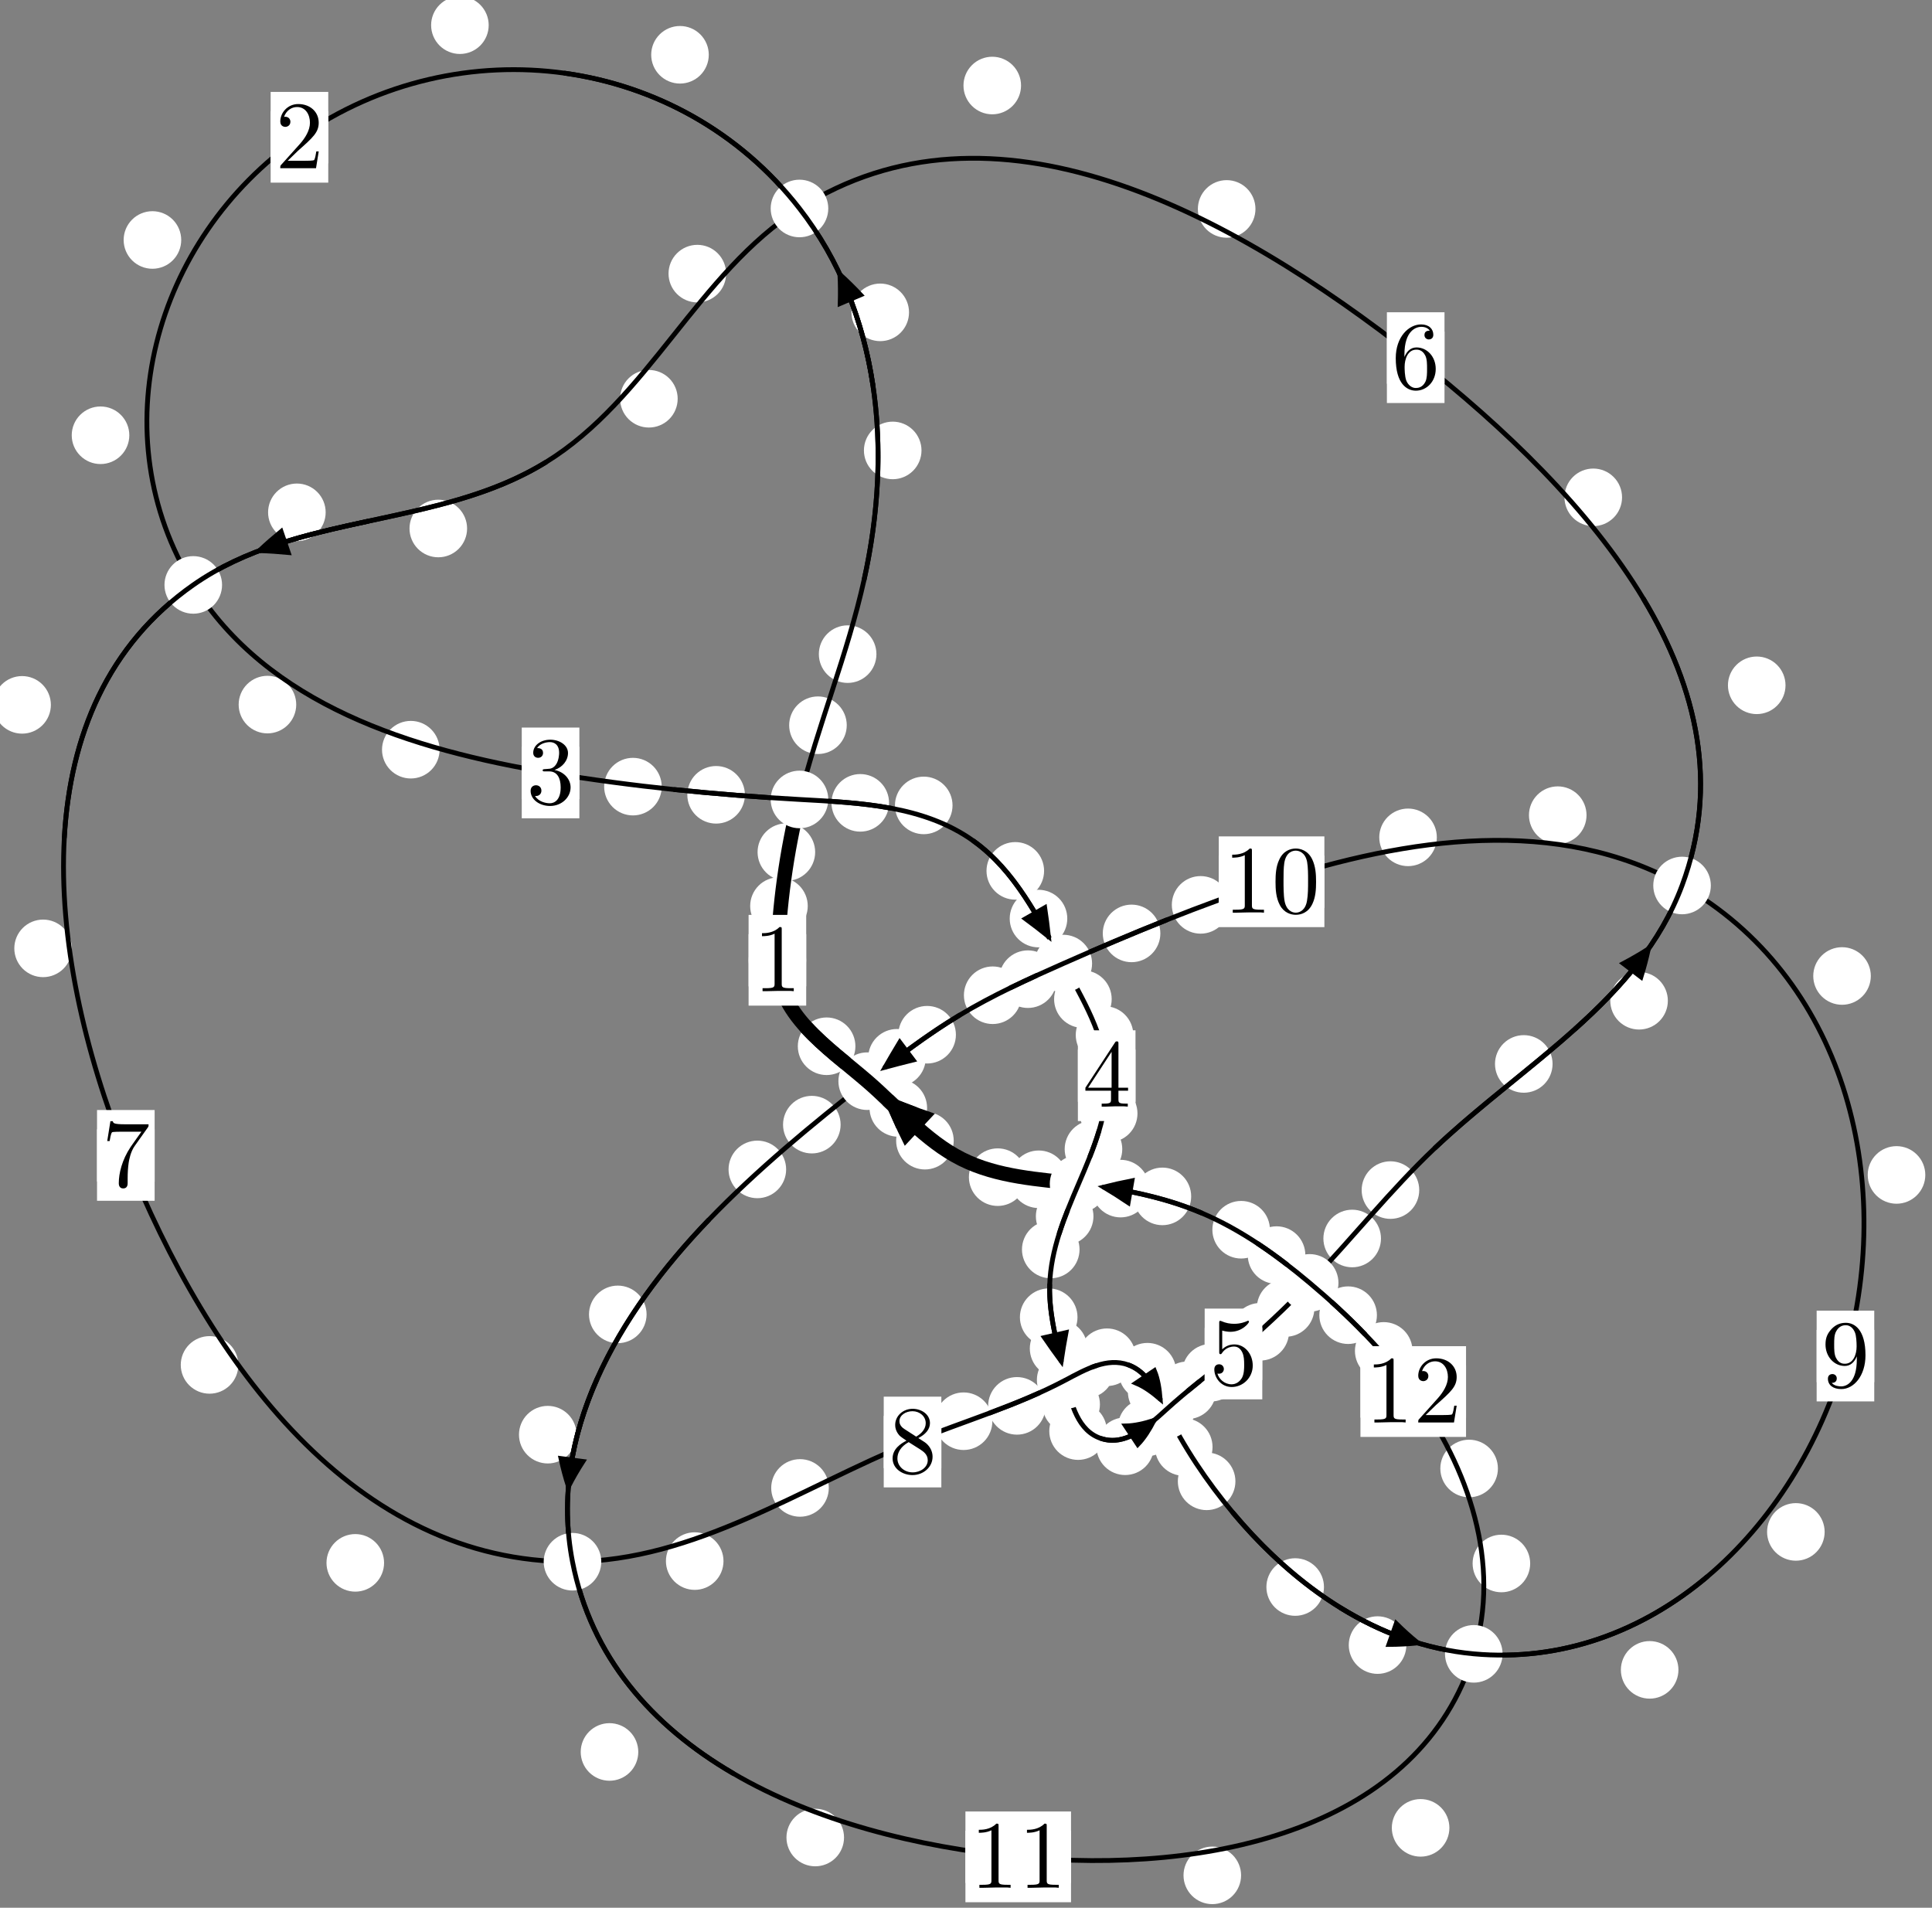 <?xml version="1.0"?>
<!-- Created by MetaPost 1.999 on 2021.07.06:0003 -->
<svg version="1.1" xmlns="http://www.w3.org/2000/svg" xmlns:xlink="http://www.w3.org/1999/xlink" width="200.576" height="198.063" viewBox="0 0 200.576 198.063">
<rect x="0" y="0" width="200.576" height="198.063" fill="#808080" stroke="none"/>
<!-- Original BoundingBox: -83.695862 -114.688217 116.880630 83.374359 -->
  <defs>
    <g transform="scale(0.01,0.01)" id="GLYPHcmr10_48">
      <path style="fill-rule: evenodd;" d="M460 -320C460 -400,455 -480,420 -554C374 -650,292 -666,250 -666C190 -666,117 -640,76 -547C44 -478,39 -400,39 -320C39 -245,43 -155,84 -79C127 2,200 22,249 22C303 22,379 1,423 -94C455 -163,460 -241,460 -320M249 -0C210 -0,151 -25,133 -121C122 -181,122 -273,122 -332C122 -396,122 -462,130 -516C149 -635,224 -644,249 -644C282 -644,348 -626,367 -527C377 -471,377 -395,377 -332C377 -257,377 -189,366 -125C351 -30,294 -0,249 -0"></path>
    </g>
    <g transform="scale(0.01,0.01)" id="GLYPHcmr10_49">
      <path style="fill-rule: evenodd;" d="M294 -640C294 -664,294 -666,271 -666C209 -602,121 -602,89 -602L89 -571C109 -571,168 -571,220 -597L220 -79C220 -43,217 -31,127 -31L95 -31L95 -0L257 -0L130 -3L217 -3L257 -3L297 -3L384 -3L419 -0L419 -31L387 -31C297 -31,294 -42,294 -79"></path>
    </g>
    <g transform="scale(0.01,0.01)" id="GLYPHcmr10_50">
      <path style="fill-rule: evenodd;" d="M127 -77L233 -180C389 -318,449 -372,449 -472C449 -586,359 -666,237 -666C124 -666,50 -574,50 -485C50 -429,100 -429,103 -429C120 -429,155 -441,155 -482C155 -508,137 -534,102 -534C94 -534,92 -534,89 -533C112 -598,166 -635,224 -635C315 -635,358 -554,358 -472C358 -392,308 -313,253 -251L61 -37C50 -26,50 -24,50 -0L421 -0L449 -174L424 -174C419 -144,412 -100,402 -85C395 -77,329 -77,307 -77"></path>
    </g>
    <g transform="scale(0.01,0.01)" id="GLYPHcmr10_51">
      <path style="fill-rule: evenodd;" d="M290 -352C372 -379,430 -449,430 -528C430 -610,342 -666,246 -666C145 -666,69 -606,69 -530C69 -497,91 -478,120 -478C151 -478,171 -500,171 -529C171 -579,124 -579,109 -579C140 -628,206 -641,242 -641C283 -641,338 -619,338 -529C338 -517,336 -459,310 -415C280 -367,246 -364,221 -363C213 -362,189 -360,182 -360C174 -359,167 -358,167 -348C167 -337,174 -337,191 -337L235 -337C317 -337,354 -269,354 -171C354 -35,285 -6,241 -6C198 -6,123 -23,88 -82C123 -77,154 -99,154 -137C154 -173,127 -193,98 -193C74 -193,42 -179,42 -135C42 -44,135 22,244 22C366 22,457 -69,457 -171C457 -253,394 -331,290 -352"></path>
    </g>
    <g transform="scale(0.01,0.01)" id="GLYPHcmr10_52">
      <path style="fill-rule: evenodd;" d="M294 -165L294 -78C294 -42,292 -31,218 -31L197 -31L197 -0L332 -0L238 -3L290 -3L332 -3L374 -3L427 -3L468 -0L468 -31L447 -31C373 -31,371 -42,371 -78L371 -165L471 -165L471 -196L371 -196L371 -651C371 -671,371 -677,355 -677C346 -677,343 -677,335 -665L28 -196L28 -165M300 -196L56 -196L300 -569"></path>
    </g>
    <g transform="scale(0.01,0.01)" id="GLYPHcmr10_53">
      <path style="fill-rule: evenodd;" d="M449 -201C449 -320,367 -420,259 -420C211 -420,168 -404,132 -369L132 -564C152 -558,185 -551,217 -551C340 -551,410 -642,410 -655C410 -661,407 -666,400 -666C399 -666,397 -666,392 -663C372 -654,323 -634,256 -634C216 -634,170 -641,123 -662C115 -665,113 -665,111 -665C101 -665,101 -657,101 -641L101 -345C101 -327,101 -319,115 -319C122 -319,124 -322,128 -328C139 -344,176 -398,257 -398C309 -398,334 -352,342 -334C358 -297,360 -258,360 -208C360 -173,360 -113,336 -71C312 -32,275 -6,229 -6C156 -6,99 -59,82 -118C85 -117,88 -116,99 -116C132 -116,149 -141,149 -165C149 -189,132 -214,99 -214C85 -214,50 -207,50 -161C50 -75,119 22,231 22C347 22,449 -74,449 -201"></path>
    </g>
    <g transform="scale(0.01,0.01)" id="GLYPHcmr10_54">
      <path style="fill-rule: evenodd;" d="M132 -328L132 -352C132 -605,256 -641,307 -641C331 -641,373 -635,395 -601C380 -601,340 -601,340 -556C340 -525,364 -510,386 -510C402 -510,432 -519,432 -558C432 -618,388 -666,305 -666C177 -666,42 -537,42 -316C42 -49,158 22,251 22C362 22,457 -72,457 -204C457 -331,368 -427,257 -427C189 -427,152 -376,132 -328M251 -6C188 -6,158 -66,152 -81C134 -128,134 -208,134 -226C134 -304,166 -404,256 -404C272 -404,318 -404,349 -342C367 -305,367 -254,367 -205C367 -157,367 -107,350 -71C320 -11,274 -6,251 -6"></path>
    </g>
    <g transform="scale(0.01,0.01)" id="GLYPHcmr10_55">
      <path style="fill-rule: evenodd;" d="M476 -609C485 -621,485 -623,485 -644L242 -644C120 -644,118 -657,114 -676L89 -676L56 -470L81 -470C84 -486,93 -549,106 -561C113 -567,191 -567,204 -567L411 -567C400 -551,321 -442,299 -409C209 -274,176 -135,176 -33C176 -23,176 22,222 22C268 22,268 -23,268 -33L268 -84C268 -139,271 -194,279 -248C283 -271,297 -357,341 -419"></path>
    </g>
    <g transform="scale(0.01,0.01)" id="GLYPHcmr10_56">
      <path style="fill-rule: evenodd;" d="M163 -457C117 -487,113 -521,113 -538C113 -599,178 -641,249 -641C322 -641,386 -589,386 -517C386 -460,347 -412,287 -377M309 -362C381 -399,430 -451,430 -517C430 -609,341 -666,250 -666C150 -666,69 -592,69 -499C69 -481,71 -436,113 -389C124 -377,161 -352,186 -335C128 -306,42 -250,42 -151C42 -45,144 22,249 22C362 22,457 -61,457 -168C457 -204,446 -249,408 -291C389 -312,373 -322,309 -362M209 -320L332 -242C360 -223,407 -193,407 -132C407 -58,332 -6,250 -6C164 -6,92 -68,92 -151C92 -209,124 -273,209 -320"></path>
    </g>
    <g transform="scale(0.01,0.01)" id="GLYPHcmr10_57">
      <path style="fill-rule: evenodd;" d="M367 -318L367 -286C367 -52,263 -6,205 -6C188 -6,134 -8,107 -42C151 -42,159 -71,159 -88C159 -119,135 -134,113 -134C97 -134,67 -125,67 -86C67 -19,121 22,206 22C335 22,457 -114,457 -329C457 -598,342 -666,253 -666C198 -666,149 -648,106 -603C65 -558,42 -516,42 -441C42 -316,130 -218,242 -218C303 -218,344 -260,367 -318M243 -241C227 -241,181 -241,150 -304C132 -341,132 -391,132 -440C132 -494,132 -541,153 -578C180 -628,218 -641,253 -641C299 -641,332 -607,349 -562C361 -530,365 -467,365 -421C365 -338,331 -241,243 -241"></path>
    </g>
  </defs>
  <path d="M83.859 94.064C83.859 93.271,83.544 92.511,82.984 91.95C82.423 91.39,81.663 91.075,80.87 91.075C80.078 91.075,79.317 91.39,78.757 91.95C78.197 92.511,77.882 93.271,77.882 94.064C77.882 94.856,78.197 95.616,78.757 96.177C79.317 96.737,80.078 97.052,80.87 97.052C81.663 97.052,82.423 96.737,82.984 96.177C83.544 95.616,83.859 94.856,83.859 94.064Z" style="fill: rgb(100%,100%,100%);stroke: none;"></path>
  <path d="M83.696 99.695C83.696 98.902,83.381 98.142,82.821 97.581C82.26 97.021,81.5 96.706,80.708 96.706C79.915 96.706,79.155 97.021,78.594 97.581C78.034 98.142,77.719 98.902,77.719 99.695C77.719 100.487,78.034 101.247,78.594 101.808C79.155 102.368,79.915 102.683,80.708 102.683C81.5 102.683,82.26 102.368,82.821 101.808C83.381 101.247,83.696 100.487,83.696 99.695Z" style="fill: rgb(100%,100%,100%);stroke: none;"></path>
  <path d="M87.908 75.293C87.908 74.5,87.593 73.74,87.032 73.179C86.472 72.619,85.712 72.304,84.919 72.304C84.126 72.304,83.366 72.619,82.806 73.179C82.245 73.74,81.93 74.5,81.93 75.293C81.93 76.085,82.245 76.846,82.806 77.406C83.366 77.967,84.126 78.281,84.919 78.281C85.712 78.281,86.472 77.967,87.032 77.406C87.593 76.846,87.908 76.085,87.908 75.293Z" style="fill: rgb(100%,100%,100%);stroke: none;"></path>
  <path d="M84.628 88.466C84.628 87.674,84.313 86.914,83.752 86.353C83.192 85.793,82.432 85.478,81.639 85.478C80.846 85.478,80.086 85.793,79.526 86.353C78.965 86.914,78.65 87.674,78.65 88.466C78.65 89.259,78.965 90.019,79.526 90.58C80.086 91.14,80.846 91.455,81.639 91.455C82.432 91.455,83.192 91.14,83.752 90.58C84.313 90.019,84.628 89.259,84.628 88.466Z" style="fill: rgb(100%,100%,100%);stroke: none;"></path>
  <path d="M95.668 46.764C95.668 45.971,95.353 45.211,94.793 44.651C94.232 44.09,93.472 43.775,92.68 43.775C91.887 43.775,91.127 44.09,90.566 44.651C90.006 45.211,89.691 45.971,89.691 46.764C89.691 47.557,90.006 48.317,90.566 48.877C91.127 49.438,91.887 49.753,92.68 49.753C93.472 49.753,94.232 49.438,94.793 48.877C95.353 48.317,95.668 47.557,95.668 46.764Z" style="fill: rgb(100%,100%,100%);stroke: none;"></path>
  <path d="M90.989 67.912C90.989 67.12,90.674 66.36,90.113 65.799C89.553 65.239,88.793 64.924,88 64.924C87.207 64.924,86.447 65.239,85.887 65.799C85.326 66.36,85.011 67.12,85.011 67.912C85.011 68.705,85.326 69.465,85.887 70.026C86.447 70.586,87.207 70.901,88 70.901C88.793 70.901,89.553 70.586,90.113 70.026C90.674 69.465,90.989 68.705,90.989 67.912Z" style="fill: rgb(100%,100%,100%);stroke: none;"></path>
  <path d="M73.584 5.687C73.584 4.895,73.269 4.134,72.708 3.574C72.148 3.014,71.388 2.699,70.595 2.699C69.802 2.699,69.042 3.014,68.482 3.574C67.921 4.134,67.606 4.895,67.606 5.687C67.606 6.48,67.921 7.24,68.482 7.801C69.042 8.361,69.802 8.676,70.595 8.676C71.388 8.676,72.148 8.361,72.708 7.801C73.269 7.24,73.584 6.48,73.584 5.687Z" style="fill: rgb(100%,100%,100%);stroke: none;"></path>
  <path d="M94.373 32.429C94.373 31.636,94.058 30.876,93.498 30.316C92.937 29.755,92.177 29.44,91.384 29.44C90.592 29.44,89.831 29.755,89.271 30.316C88.71 30.876,88.396 31.636,88.396 32.429C88.396 33.222,88.71 33.982,89.271 34.542C89.831 35.103,90.592 35.418,91.384 35.418C92.177 35.418,92.937 35.103,93.498 34.542C94.058 33.982,94.373 33.222,94.373 32.429Z" style="fill: rgb(100%,100%,100%);stroke: none;"></path>
  <path d="M18.814 24.915C18.814 24.122,18.499 23.362,17.939 22.801C17.378 22.241,16.618 21.926,15.825 21.926C15.033 21.926,14.273 22.241,13.712 22.801C13.152 23.362,12.837 24.122,12.837 24.915C12.837 25.707,13.152 26.468,13.712 27.028C14.273 27.589,15.033 27.903,15.825 27.903C16.618 27.903,17.378 27.589,17.939 27.028C18.499 26.468,18.814 25.707,18.814 24.915Z" style="fill: rgb(100%,100%,100%);stroke: none;"></path>
  <path d="M50.735 2.614C50.735 1.822,50.42 1.062,49.86 0.501C49.299 -0.059,48.539 -0.374,47.747 -0.374C46.954 -0.374,46.194 -0.059,45.633 0.501C45.073 1.062,44.758 1.822,44.758 2.614C44.758 3.407,45.073 4.167,45.633 4.728C46.194 5.288,46.954 5.603,47.747 5.603C48.539 5.603,49.299 5.288,49.86 4.728C50.42 4.167,50.735 3.407,50.735 2.614Z" style="fill: rgb(100%,100%,100%);stroke: none;"></path>
  <path d="M30.754 73.152C30.754 72.359,30.439 71.599,29.879 71.038C29.318 70.478,28.558 70.163,27.765 70.163C26.973 70.163,26.213 70.478,25.652 71.038C25.092 71.599,24.777 72.359,24.777 73.152C24.777 73.944,25.092 74.704,25.652 75.265C26.213 75.825,26.973 76.14,27.765 76.14C28.558 76.14,29.318 75.825,29.879 75.265C30.439 74.704,30.754 73.944,30.754 73.152Z" style="fill: rgb(100%,100%,100%);stroke: none;"></path>
  <path d="M13.425 45.189C13.425 44.396,13.11 43.636,12.549 43.076C11.989 42.515,11.229 42.2,10.436 42.2C9.643 42.2,8.883 42.515,8.323 43.076C7.762 43.636,7.447 44.396,7.447 45.189C7.447 45.982,7.762 46.742,8.323 47.302C8.883 47.863,9.643 48.178,10.436 48.178C11.229 48.178,11.989 47.863,12.549 47.302C13.11 46.742,13.425 45.982,13.425 45.189Z" style="fill: rgb(100%,100%,100%);stroke: none;"></path>
  <path d="M68.699 81.668C68.699 80.875,68.384 80.115,67.824 79.555C67.263 78.994,66.503 78.679,65.71 78.679C64.918 78.679,64.158 78.994,63.597 79.555C63.037 80.115,62.722 80.875,62.722 81.668C62.722 82.461,63.037 83.221,63.597 83.781C64.158 84.342,64.918 84.657,65.71 84.657C66.503 84.657,67.263 84.342,67.824 83.781C68.384 83.221,68.699 82.461,68.699 81.668Z" style="fill: rgb(100%,100%,100%);stroke: none;"></path>
  <path d="M45.638 77.833C45.638 77.04,45.323 76.28,44.763 75.72C44.202 75.159,43.442 74.844,42.649 74.844C41.857 74.844,41.096 75.159,40.536 75.72C39.975 76.28,39.66 77.04,39.66 77.833C39.66 78.626,39.975 79.386,40.536 79.946C41.096 80.507,41.857 80.822,42.649 80.822C43.442 80.822,44.202 80.507,44.763 79.946C45.323 79.386,45.638 78.626,45.638 77.833Z" style="fill: rgb(100%,100%,100%);stroke: none;"></path>
  <path d="M92.3 83.352C92.3 82.559,91.986 81.799,91.425 81.239C90.865 80.678,90.104 80.363,89.312 80.363C88.519 80.363,87.759 80.678,87.198 81.239C86.638 81.799,86.323 82.559,86.323 83.352C86.323 84.145,86.638 84.905,87.198 85.465C87.759 86.026,88.519 86.341,89.312 86.341C90.104 86.341,90.865 86.026,91.425 85.465C91.986 84.905,92.3 84.145,92.3 83.352Z" style="fill: rgb(100%,100%,100%);stroke: none;"></path>
  <path d="M77.333 82.518C77.333 81.725,77.018 80.965,76.458 80.404C75.897 79.844,75.137 79.529,74.345 79.529C73.552 79.529,72.792 79.844,72.231 80.404C71.671 80.965,71.356 81.725,71.356 82.518C71.356 83.31,71.671 84.07,72.231 84.631C72.792 85.191,73.552 85.506,74.345 85.506C75.137 85.506,75.897 85.191,76.458 84.631C77.018 84.07,77.333 83.31,77.333 82.518Z" style="fill: rgb(100%,100%,100%);stroke: none;"></path>
  <path d="M108.395 90.414C108.395 89.621,108.08 88.861,107.519 88.3C106.959 87.74,106.199 87.425,105.406 87.425C104.613 87.425,103.853 87.74,103.293 88.3C102.732 88.861,102.417 89.621,102.417 90.414C102.417 91.206,102.732 91.967,103.293 92.527C103.853 93.088,104.613 93.403,105.406 93.403C106.199 93.403,106.959 93.088,107.519 92.527C108.08 91.967,108.395 91.206,108.395 90.414Z" style="fill: rgb(100%,100%,100%);stroke: none;"></path>
  <path d="M98.89 83.617C98.89 82.825,98.575 82.064,98.014 81.504C97.454 80.944,96.694 80.629,95.901 80.629C95.108 80.629,94.348 80.944,93.788 81.504C93.227 82.064,92.912 82.825,92.912 83.617C92.912 84.41,93.227 85.17,93.788 85.731C94.348 86.291,95.108 86.606,95.901 86.606C96.694 86.606,97.454 86.291,98.014 85.731C98.575 85.17,98.89 84.41,98.89 83.617Z" style="fill: rgb(100%,100%,100%);stroke: none;"></path>
  <path d="M115.413 103.729C115.413 102.936,115.098 102.176,114.537 101.616C113.977 101.055,113.217 100.74,112.424 100.74C111.631 100.74,110.871 101.055,110.311 101.616C109.75 102.176,109.435 102.936,109.435 103.729C109.435 104.522,109.75 105.282,110.311 105.842C110.871 106.403,111.631 106.718,112.424 106.718C113.217 106.718,113.977 106.403,114.537 105.842C115.098 105.282,115.413 104.522,115.413 103.729Z" style="fill: rgb(100%,100%,100%);stroke: none;"></path>
  <path d="M110.803 95.366C110.803 94.574,110.488 93.814,109.928 93.253C109.367 92.693,108.607 92.378,107.814 92.378C107.022 92.378,106.262 92.693,105.701 93.253C105.141 93.814,104.826 94.574,104.826 95.366C104.826 96.159,105.141 96.919,105.701 97.48C106.262 98.04,107.022 98.355,107.814 98.355C108.607 98.355,109.367 98.04,109.928 97.48C110.488 96.919,110.803 96.159,110.803 95.366Z" style="fill: rgb(100%,100%,100%);stroke: none;"></path>
  <path d="M118.09 115.6C118.09 114.807,117.775 114.047,117.215 113.487C116.655 112.926,115.894 112.611,115.102 112.611C114.309 112.611,113.549 112.926,112.988 113.487C112.428 114.047,112.113 114.807,112.113 115.6C112.113 116.393,112.428 117.153,112.988 117.713C113.549 118.274,114.309 118.589,115.102 118.589C115.894 118.589,116.655 118.274,117.215 117.713C117.775 117.153,118.09 116.393,118.09 115.6Z" style="fill: rgb(100%,100%,100%);stroke: none;"></path>
  <path d="M117.66 107.454C117.66 106.662,117.345 105.901,116.784 105.341C116.224 104.78,115.464 104.466,114.671 104.466C113.878 104.466,113.118 104.78,112.558 105.341C111.997 105.901,111.682 106.662,111.682 107.454C111.682 108.247,111.997 109.007,112.558 109.568C113.118 110.128,113.878 110.443,114.671 110.443C115.464 110.443,116.224 110.128,116.784 109.568C117.345 109.007,117.66 108.247,117.66 107.454Z" style="fill: rgb(100%,100%,100%);stroke: none;"></path>
  <path d="M113.52 126.277C113.52 125.484,113.205 124.724,112.644 124.163C112.084 123.603,111.323 123.288,110.531 123.288C109.738 123.288,108.978 123.603,108.417 124.163C107.857 124.724,107.542 125.484,107.542 126.277C107.542 127.069,107.857 127.83,108.417 128.39C108.978 128.951,109.738 129.265,110.531 129.265C111.323 129.265,112.084 128.951,112.644 128.39C113.205 127.83,113.52 127.069,113.52 126.277Z" style="fill: rgb(100%,100%,100%);stroke: none;"></path>
  <path d="M116.511 119.302C116.511 118.51,116.196 117.749,115.635 117.189C115.075 116.629,114.315 116.314,113.522 116.314C112.729 116.314,111.969 116.629,111.409 117.189C110.848 117.749,110.533 118.51,110.533 119.302C110.533 120.095,110.848 120.855,111.409 121.416C111.969 121.976,112.729 122.291,113.522 122.291C114.315 122.291,115.075 121.976,115.635 121.416C116.196 120.855,116.511 120.095,116.511 119.302Z" style="fill: rgb(100%,100%,100%);stroke: none;"></path>
  <path d="M111.863 136.753C111.863 135.96,111.548 135.2,110.988 134.64C110.427 134.079,109.667 133.764,108.874 133.764C108.082 133.764,107.321 134.079,106.761 134.64C106.2 135.2,105.885 135.96,105.885 136.753C105.885 137.546,106.2 138.306,106.761 138.866C107.321 139.427,108.082 139.742,108.874 139.742C109.667 139.742,110.427 139.427,110.988 138.866C111.548 138.306,111.863 137.546,111.863 136.753Z" style="fill: rgb(100%,100%,100%);stroke: none;"></path>
  <path d="M112.076 129.721C112.076 128.929,111.761 128.169,111.201 127.608C110.641 127.048,109.88 126.733,109.088 126.733C108.295 126.733,107.535 127.048,106.974 127.608C106.414 128.169,106.099 128.929,106.099 129.721C106.099 130.514,106.414 131.274,106.974 131.835C107.535 132.395,108.295 132.71,109.088 132.71C109.88 132.71,110.641 132.395,111.201 131.835C111.761 131.274,112.076 130.514,112.076 129.721Z" style="fill: rgb(100%,100%,100%);stroke: none;"></path>
  <path d="M114.193 145.8C114.193 145.007,113.878 144.247,113.318 143.686C112.757 143.126,111.997 142.811,111.204 142.811C110.412 142.811,109.651 143.126,109.091 143.686C108.53 144.247,108.215 145.007,108.215 145.8C108.215 146.592,108.53 147.352,109.091 147.913C109.651 148.473,110.412 148.788,111.204 148.788C111.997 148.788,112.757 148.473,113.318 147.913C113.878 147.352,114.193 146.592,114.193 145.8Z" style="fill: rgb(100%,100%,100%);stroke: none;"></path>
  <path d="M112.89 140C112.89 139.207,112.575 138.447,112.015 137.887C111.454 137.326,110.694 137.011,109.902 137.011C109.109 137.011,108.349 137.326,107.788 137.887C107.228 138.447,106.913 139.207,106.913 140C106.913 140.793,107.228 141.553,107.788 142.113C108.349 142.674,109.109 142.989,109.902 142.989C110.694 142.989,111.454 142.674,112.015 142.113C112.575 141.553,112.89 140.793,112.89 140Z" style="fill: rgb(100%,100%,100%);stroke: none;"></path>
  <path d="M119.801 150.149C119.801 149.357,119.486 148.596,118.926 148.036C118.366 147.475,117.605 147.161,116.813 147.161C116.02 147.161,115.26 147.475,114.699 148.036C114.139 148.596,113.824 149.357,113.824 150.149C113.824 150.942,114.139 151.702,114.699 152.263C115.26 152.823,116.02 153.138,116.813 153.138C117.605 153.138,118.366 152.823,118.926 152.263C119.486 151.702,119.801 150.942,119.801 150.149Z" style="fill: rgb(100%,100%,100%);stroke: none;"></path>
  <path d="M114.912 148.577C114.912 147.785,114.598 147.024,114.037 146.464C113.477 145.904,112.716 145.589,111.924 145.589C111.131 145.589,110.371 145.904,109.81 146.464C109.25 147.024,108.935 147.785,108.935 148.577C108.935 149.37,109.25 150.13,109.81 150.691C110.371 151.251,111.131 151.566,111.924 151.566C112.716 151.566,113.477 151.251,114.037 150.691C114.598 150.13,114.912 149.37,114.912 148.577Z" style="fill: rgb(100%,100%,100%);stroke: none;"></path>
  <path d="M126.256 144.342C126.256 143.549,125.941 142.789,125.381 142.228C124.82 141.668,124.06 141.353,123.267 141.353C122.475 141.353,121.714 141.668,121.154 142.228C120.593 142.789,120.278 143.549,120.278 144.342C120.278 145.134,120.593 145.895,121.154 146.455C121.714 147.015,122.475 147.33,123.267 147.33C124.06 147.33,124.82 147.015,125.381 146.455C125.941 145.895,126.256 145.134,126.256 144.342Z" style="fill: rgb(100%,100%,100%);stroke: none;"></path>
  <path d="M122.036 148.199C122.036 147.406,121.721 146.646,121.16 146.085C120.6 145.525,119.839 145.21,119.047 145.21C118.254 145.21,117.494 145.525,116.933 146.085C116.373 146.646,116.058 147.406,116.058 148.199C116.058 148.991,116.373 149.751,116.933 150.312C117.494 150.872,118.254 151.187,119.047 151.187C119.839 151.187,120.6 150.872,121.16 150.312C121.721 149.751,122.036 148.991,122.036 148.199Z" style="fill: rgb(100%,100%,100%);stroke: none;"></path>
  <path d="M133.824 138.265C133.824 137.472,133.509 136.712,132.948 136.152C132.388 135.591,131.628 135.276,130.835 135.276C130.042 135.276,129.282 135.591,128.722 136.152C128.161 136.712,127.846 137.472,127.846 138.265C127.846 139.058,128.161 139.818,128.722 140.378C129.282 140.939,130.042 141.254,130.835 141.254C131.628 141.254,132.388 140.939,132.948 140.378C133.509 139.818,133.824 139.058,133.824 138.265Z" style="fill: rgb(100%,100%,100%);stroke: none;"></path>
  <path d="M128.701 142.515C128.701 141.722,128.386 140.962,127.826 140.402C127.265 139.841,126.505 139.526,125.713 139.526C124.92 139.526,124.16 139.841,123.599 140.402C123.039 140.962,122.724 141.722,122.724 142.515C122.724 143.308,123.039 144.068,123.599 144.628C124.16 145.189,124.92 145.504,125.713 145.504C126.505 145.504,127.265 145.189,127.826 144.628C128.386 144.068,128.701 143.308,128.701 142.515Z" style="fill: rgb(100%,100%,100%);stroke: none;"></path>
  <path d="M143.37 128.581C143.37 127.788,143.055 127.028,142.494 126.467C141.934 125.907,141.174 125.592,140.381 125.592C139.588 125.592,138.828 125.907,138.268 126.467C137.707 127.028,137.392 127.788,137.392 128.581C137.392 129.373,137.707 130.134,138.268 130.694C138.828 131.255,139.588 131.57,140.381 131.57C141.174 131.57,141.934 131.255,142.494 130.694C143.055 130.134,143.37 129.373,143.37 128.581Z" style="fill: rgb(100%,100%,100%);stroke: none;"></path>
  <path d="M136.459 135.795C136.459 135.003,136.144 134.242,135.584 133.682C135.023 133.121,134.263 132.806,133.47 132.806C132.678 132.806,131.917 133.121,131.357 133.682C130.796 134.242,130.481 135.003,130.481 135.795C130.481 136.588,130.796 137.348,131.357 137.909C131.917 138.469,132.678 138.784,133.47 138.784C134.263 138.784,135.023 138.469,135.584 137.909C136.144 137.348,136.459 136.588,136.459 135.795Z" style="fill: rgb(100%,100%,100%);stroke: none;"></path>
  <path d="M161.184 110.458C161.184 109.665,160.869 108.905,160.309 108.345C159.748 107.784,158.988 107.469,158.195 107.469C157.403 107.469,156.643 107.784,156.082 108.345C155.522 108.905,155.207 109.665,155.207 110.458C155.207 111.251,155.522 112.011,156.082 112.571C156.643 113.132,157.403 113.447,158.195 113.447C158.988 113.447,159.748 113.132,160.309 112.571C160.869 112.011,161.184 111.251,161.184 110.458Z" style="fill: rgb(100%,100%,100%);stroke: none;"></path>
  <path d="M147.342 123.555C147.342 122.762,147.027 122.002,146.467 121.441C145.906 120.881,145.146 120.566,144.353 120.566C143.561 120.566,142.801 120.881,142.24 121.441C141.68 122.002,141.365 122.762,141.365 123.555C141.365 124.347,141.68 125.107,142.24 125.668C142.801 126.228,143.561 126.543,144.353 126.543C145.146 126.543,145.906 126.228,146.467 125.668C147.027 125.107,147.342 124.347,147.342 123.555Z" style="fill: rgb(100%,100%,100%);stroke: none;"></path>
  <path d="M185.368 71.148C185.368 70.356,185.053 69.596,184.493 69.035C183.932 68.475,183.172 68.16,182.379 68.16C181.587 68.16,180.827 68.475,180.266 69.035C179.706 69.596,179.391 70.356,179.391 71.148C179.391 71.941,179.706 72.701,180.266 73.262C180.827 73.822,181.587 74.137,182.379 74.137C183.172 74.137,183.932 73.822,184.493 73.262C185.053 72.701,185.368 71.941,185.368 71.148Z" style="fill: rgb(100%,100%,100%);stroke: none;"></path>
  <path d="M173.153 103.898C173.153 103.106,172.838 102.345,172.277 101.785C171.717 101.225,170.956 100.91,170.164 100.91C169.371 100.91,168.611 101.225,168.05 101.785C167.49 102.345,167.175 103.106,167.175 103.898C167.175 104.691,167.49 105.451,168.05 106.012C168.611 106.572,169.371 106.887,170.164 106.887C170.956 106.887,171.717 106.572,172.277 106.012C172.838 105.451,173.153 104.691,173.153 103.898Z" style="fill: rgb(100%,100%,100%);stroke: none;"></path>
  <path d="M130.339 21.691C130.339 20.898,130.024 20.138,129.463 19.577C128.903 19.017,128.143 18.702,127.35 18.702C126.557 18.702,125.797 19.017,125.237 19.577C124.676 20.138,124.361 20.898,124.361 21.691C124.361 22.483,124.676 23.244,125.237 23.804C125.797 24.365,126.557 24.68,127.35 24.68C128.143 24.68,128.903 24.365,129.463 23.804C130.024 23.244,130.339 22.483,130.339 21.691Z" style="fill: rgb(100%,100%,100%);stroke: none;"></path>
  <path d="M168.398 51.634C168.398 50.841,168.083 50.081,167.523 49.521C166.962 48.96,166.202 48.645,165.41 48.645C164.617 48.645,163.857 48.96,163.296 49.521C162.736 50.081,162.421 50.841,162.421 51.634C162.421 52.427,162.736 53.187,163.296 53.747C163.857 54.308,164.617 54.623,165.41 54.623C166.202 54.623,166.962 54.308,167.523 53.747C168.083 53.187,168.398 52.427,168.398 51.634Z" style="fill: rgb(100%,100%,100%);stroke: none;"></path>
  <path d="M75.384 28.408C75.384 27.615,75.069 26.855,74.508 26.295C73.948 25.734,73.188 25.419,72.395 25.419C71.602 25.419,70.842 25.734,70.282 26.295C69.721 26.855,69.406 27.615,69.406 28.408C69.406 29.201,69.721 29.961,70.282 30.521C70.842 31.082,71.602 31.397,72.395 31.397C73.188 31.397,73.948 31.082,74.508 30.521C75.069 29.961,75.384 29.201,75.384 28.408Z" style="fill: rgb(100%,100%,100%);stroke: none;"></path>
  <path d="M106.003 8.879C106.003 8.086,105.688 7.326,105.128 6.766C104.567 6.205,103.807 5.89,103.015 5.89C102.222 5.89,101.462 6.205,100.901 6.766C100.341 7.326,100.026 8.086,100.026 8.879C100.026 9.672,100.341 10.432,100.901 10.992C101.462 11.553,102.222 11.868,103.015 11.868C103.807 11.868,104.567 11.553,105.128 10.992C105.688 10.432,106.003 9.672,106.003 8.879Z" style="fill: rgb(100%,100%,100%);stroke: none;"></path>
  <path d="M48.492 54.869C48.492 54.077,48.177 53.316,47.616 52.756C47.056 52.195,46.296 51.88,45.503 51.88C44.71 51.88,43.95 52.195,43.39 52.756C42.829 53.316,42.514 54.077,42.514 54.869C42.514 55.662,42.829 56.422,43.39 56.983C43.95 57.543,44.71 57.858,45.503 57.858C46.296 57.858,47.056 57.543,47.616 56.983C48.177 56.422,48.492 55.662,48.492 54.869Z" style="fill: rgb(100%,100%,100%);stroke: none;"></path>
  <path d="M70.355 41.398C70.355 40.606,70.04 39.846,69.48 39.285C68.919 38.725,68.159 38.41,67.366 38.41C66.574 38.41,65.813 38.725,65.253 39.285C64.693 39.846,64.378 40.606,64.378 41.398C64.378 42.191,64.693 42.951,65.253 43.512C65.813 44.072,66.574 44.387,67.366 44.387C68.159 44.387,68.919 44.072,69.48 43.512C70.04 42.951,70.355 42.191,70.355 41.398Z" style="fill: rgb(100%,100%,100%);stroke: none;"></path>
  <path d="M5.282 73.179C5.282 72.386,4.967 71.626,4.406 71.065C3.846 70.505,3.086 70.19,2.293 70.19C1.5 70.19,0.74 70.505,0.18 71.065C-0.381 71.626,-0.696 72.386,-0.696 73.179C-0.696 73.971,-0.381 74.731,0.18 75.292C0.74 75.852,1.5 76.167,2.293 76.167C3.086 76.167,3.846 75.852,4.406 75.292C4.967 74.731,5.282 73.971,5.282 73.179Z" style="fill: rgb(100%,100%,100%);stroke: none;"></path>
  <path d="M33.81 53.19C33.81 52.397,33.495 51.637,32.934 51.077C32.374 50.516,31.614 50.201,30.821 50.201C30.028 50.201,29.268 50.516,28.708 51.077C28.147 51.637,27.832 52.397,27.832 53.19C27.832 53.983,28.147 54.743,28.708 55.303C29.268 55.864,30.028 56.179,30.821 56.179C31.614 56.179,32.374 55.864,32.934 55.303C33.495 54.743,33.81 53.983,33.81 53.19Z" style="fill: rgb(100%,100%,100%);stroke: none;"></path>
  <path d="M24.743 141.704C24.743 140.912,24.429 140.152,23.868 139.591C23.308 139.031,22.547 138.716,21.755 138.716C20.962 138.716,20.202 139.031,19.641 139.591C19.081 140.152,18.766 140.912,18.766 141.704C18.766 142.497,19.081 143.257,19.641 143.818C20.202 144.378,20.962 144.693,21.755 144.693C22.547 144.693,23.308 144.378,23.868 143.818C24.429 143.257,24.743 142.497,24.743 141.704Z" style="fill: rgb(100%,100%,100%);stroke: none;"></path>
  <path d="M7.463 98.459C7.463 97.667,7.148 96.906,6.588 96.346C6.027 95.786,5.267 95.471,4.474 95.471C3.682 95.471,2.922 95.786,2.361 96.346C1.801 96.906,1.486 97.667,1.486 98.459C1.486 99.252,1.801 100.012,2.361 100.573C2.922 101.133,3.682 101.448,4.474 101.448C5.267 101.448,6.027 101.133,6.588 100.573C7.148 100.012,7.463 99.252,7.463 98.459Z" style="fill: rgb(100%,100%,100%);stroke: none;"></path>
  <path d="M75.112 162.072C75.112 161.279,74.797 160.519,74.237 159.959C73.676 159.398,72.916 159.083,72.124 159.083C71.331 159.083,70.571 159.398,70.01 159.959C69.45 160.519,69.135 161.279,69.135 162.072C69.135 162.865,69.45 163.625,70.01 164.185C70.571 164.746,71.331 165.061,72.124 165.061C72.916 165.061,73.676 164.746,74.237 164.185C74.797 163.625,75.112 162.865,75.112 162.072Z" style="fill: rgb(100%,100%,100%);stroke: none;"></path>
  <path d="M39.874 162.257C39.874 161.464,39.559 160.704,38.998 160.143C38.438 159.583,37.678 159.268,36.885 159.268C36.092 159.268,35.332 159.583,34.772 160.143C34.211 160.704,33.896 161.464,33.896 162.257C33.896 163.049,34.211 163.809,34.772 164.37C35.332 164.93,36.092 165.245,36.885 165.245C37.678 165.245,38.438 164.93,38.998 164.37C39.559 163.809,39.874 163.049,39.874 162.257Z" style="fill: rgb(100%,100%,100%);stroke: none;"></path>
  <path d="M103.026 147.55C103.026 146.758,102.711 145.998,102.151 145.437C101.59 144.877,100.83 144.562,100.038 144.562C99.245 144.562,98.485 144.877,97.924 145.437C97.364 145.998,97.049 146.758,97.049 147.55C97.049 148.343,97.364 149.103,97.924 149.664C98.485 150.224,99.245 150.539,100.038 150.539C100.83 150.539,101.59 150.224,102.151 149.664C102.711 149.103,103.026 148.343,103.026 147.55Z" style="fill: rgb(100%,100%,100%);stroke: none;"></path>
  <path d="M86.044 154.478C86.044 153.685,85.729 152.925,85.168 152.364C84.608 151.804,83.848 151.489,83.055 151.489C82.262 151.489,81.502 151.804,80.942 152.364C80.381 152.925,80.066 153.685,80.066 154.478C80.066 155.27,80.381 156.03,80.942 156.591C81.502 157.151,82.262 157.466,83.055 157.466C83.848 157.466,84.608 157.151,85.168 156.591C85.729 156.03,86.044 155.27,86.044 154.478Z" style="fill: rgb(100%,100%,100%);stroke: none;"></path>
  <path d="M115.697 142.17C115.697 141.377,115.382 140.617,114.821 140.057C114.261 139.496,113.501 139.181,112.708 139.181C111.915 139.181,111.155 139.496,110.595 140.057C110.034 140.617,109.719 141.377,109.719 142.17C109.719 142.963,110.034 143.723,110.595 144.283C111.155 144.844,111.915 145.159,112.708 145.159C113.501 145.159,114.261 144.844,114.821 144.283C115.382 143.723,115.697 142.963,115.697 142.17Z" style="fill: rgb(100%,100%,100%);stroke: none;"></path>
  <path d="M108.567 145.957C108.567 145.164,108.252 144.404,107.691 143.844C107.131 143.283,106.371 142.968,105.578 142.968C104.785 142.968,104.025 143.283,103.465 143.844C102.904 144.404,102.589 145.164,102.589 145.957C102.589 146.75,102.904 147.51,103.465 148.07C104.025 148.631,104.785 148.946,105.578 148.946C106.371 148.946,107.131 148.631,107.691 148.07C108.252 147.51,108.567 146.75,108.567 145.957Z" style="fill: rgb(100%,100%,100%);stroke: none;"></path>
  <path d="M122.111 142.411C122.111 141.619,121.796 140.859,121.236 140.298C120.675 139.738,119.915 139.423,119.122 139.423C118.33 139.423,117.57 139.738,117.009 140.298C116.449 140.859,116.134 141.619,116.134 142.411C116.134 143.204,116.449 143.964,117.009 144.525C117.57 145.085,118.33 145.4,119.122 145.4C119.915 145.4,120.675 145.085,121.236 144.525C121.796 143.964,122.111 143.204,122.111 142.411Z" style="fill: rgb(100%,100%,100%);stroke: none;"></path>
  <path d="M117.916 140.909C117.916 140.116,117.601 139.356,117.041 138.796C116.48 138.235,115.72 137.92,114.928 137.92C114.135 137.92,113.375 138.235,112.814 138.796C112.254 139.356,111.939 140.116,111.939 140.909C111.939 141.702,112.254 142.462,112.814 143.022C113.375 143.583,114.135 143.898,114.928 143.898C115.72 143.898,116.48 143.583,117.041 143.022C117.601 142.462,117.916 141.702,117.916 140.909Z" style="fill: rgb(100%,100%,100%);stroke: none;"></path>
  <path d="M125.883 150.229C125.883 149.436,125.568 148.676,125.007 148.116C124.447 147.555,123.687 147.24,122.894 147.24C122.101 147.24,121.341 147.555,120.781 148.116C120.22 148.676,119.905 149.436,119.905 150.229C119.905 151.022,120.22 151.782,120.781 152.342C121.341 152.903,122.101 153.218,122.894 153.218C123.687 153.218,124.447 152.903,125.007 152.342C125.568 151.782,125.883 151.022,125.883 150.229Z" style="fill: rgb(100%,100%,100%);stroke: none;"></path>
  <path d="M123.071 144.489C123.071 143.696,122.756 142.936,122.196 142.376C121.635 141.815,120.875 141.5,120.082 141.5C119.29 141.5,118.529 141.815,117.969 142.376C117.408 142.936,117.094 143.696,117.094 144.489C117.094 145.282,117.408 146.042,117.969 146.602C118.529 147.163,119.29 147.478,120.082 147.478C120.875 147.478,121.635 147.163,122.196 146.602C122.756 146.042,123.071 145.282,123.071 144.489Z" style="fill: rgb(100%,100%,100%);stroke: none;"></path>
  <path d="M137.452 164.765C137.452 163.973,137.137 163.213,136.577 162.652C136.016 162.092,135.256 161.777,134.463 161.777C133.671 161.777,132.91 162.092,132.35 162.652C131.789 163.213,131.475 163.973,131.475 164.765C131.475 165.558,131.789 166.318,132.35 166.879C132.91 167.439,133.671 167.754,134.463 167.754C135.256 167.754,136.016 167.439,136.577 166.879C137.137 166.318,137.452 165.558,137.452 164.765Z" style="fill: rgb(100%,100%,100%);stroke: none;"></path>
  <path d="M128.258 153.791C128.258 152.998,127.943 152.238,127.383 151.678C126.822 151.117,126.062 150.802,125.269 150.802C124.477 150.802,123.716 151.117,123.156 151.678C122.595 152.238,122.281 152.998,122.281 153.791C122.281 154.584,122.595 155.344,123.156 155.904C123.716 156.465,124.477 156.78,125.269 156.78C126.062 156.78,126.822 156.465,127.383 155.904C127.943 155.344,128.258 154.584,128.258 153.791Z" style="fill: rgb(100%,100%,100%);stroke: none;"></path>
  <path d="M174.252 173.366C174.252 172.573,173.937 171.813,173.377 171.252C172.816 170.692,172.056 170.377,171.263 170.377C170.471 170.377,169.711 170.692,169.15 171.252C168.59 171.813,168.275 172.573,168.275 173.366C168.275 174.158,168.59 174.918,169.15 175.479C169.711 176.039,170.471 176.354,171.263 176.354C172.056 176.354,172.816 176.039,173.377 175.479C173.937 174.918,174.252 174.158,174.252 173.366Z" style="fill: rgb(100%,100%,100%);stroke: none;"></path>
  <path d="M146.004 170.792C146.004 170,145.689 169.24,145.129 168.679C144.568 168.119,143.808 167.804,143.015 167.804C142.223 167.804,141.462 168.119,140.902 168.679C140.341 169.24,140.026 170,140.026 170.792C140.026 171.585,140.341 172.345,140.902 172.906C141.462 173.466,142.223 173.781,143.015 173.781C143.808 173.781,144.568 173.466,145.129 172.906C145.689 172.345,146.004 171.585,146.004 170.792Z" style="fill: rgb(100%,100%,100%);stroke: none;"></path>
  <path d="M199.881 121.982C199.881 121.189,199.566 120.429,199.005 119.869C198.445 119.308,197.685 118.993,196.892 118.993C196.099 118.993,195.339 119.308,194.779 119.869C194.218 120.429,193.903 121.189,193.903 121.982C193.903 122.775,194.218 123.535,194.779 124.095C195.339 124.656,196.099 124.971,196.892 124.971C197.685 124.971,198.445 124.656,199.005 124.095C199.566 123.535,199.881 122.775,199.881 121.982Z" style="fill: rgb(100%,100%,100%);stroke: none;"></path>
  <path d="M189.431 159.043C189.431 158.25,189.116 157.49,188.556 156.93C187.995 156.369,187.235 156.054,186.442 156.054C185.65 156.054,184.889 156.369,184.329 156.93C183.769 157.49,183.454 158.25,183.454 159.043C183.454 159.836,183.769 160.596,184.329 161.156C184.889 161.717,185.65 162.032,186.442 162.032C187.235 162.032,187.995 161.717,188.556 161.156C189.116 160.596,189.431 159.836,189.431 159.043Z" style="fill: rgb(100%,100%,100%);stroke: none;"></path>
  <path d="M164.71 84.631C164.71 83.838,164.395 83.078,163.835 82.518C163.274 81.957,162.514 81.642,161.722 81.642C160.929 81.642,160.169 81.957,159.608 82.518C159.048 83.078,158.733 83.838,158.733 84.631C158.733 85.424,159.048 86.184,159.608 86.744C160.169 87.305,160.929 87.62,161.722 87.62C162.514 87.62,163.274 87.305,163.835 86.744C164.395 86.184,164.71 85.424,164.71 84.631Z" style="fill: rgb(100%,100%,100%);stroke: none;"></path>
  <path d="M194.225 101.327C194.225 100.534,193.91 99.774,193.35 99.214C192.789 98.653,192.029 98.338,191.236 98.338C190.444 98.338,189.683 98.653,189.123 99.214C188.563 99.774,188.248 100.534,188.248 101.327C188.248 102.12,188.563 102.88,189.123 103.44C189.683 104.001,190.444 104.316,191.236 104.316C192.029 104.316,192.789 104.001,193.35 103.44C193.91 102.88,194.225 102.12,194.225 101.327Z" style="fill: rgb(100%,100%,100%);stroke: none;"></path>
  <path d="M127.633 93.944C127.633 93.151,127.318 92.391,126.758 91.831C126.197 91.27,125.437 90.955,124.644 90.955C123.852 90.955,123.092 91.27,122.531 91.831C121.971 92.391,121.656 93.151,121.656 93.944C121.656 94.737,121.971 95.497,122.531 96.057C123.092 96.618,123.852 96.933,124.644 96.933C125.437 96.933,126.197 96.618,126.758 96.057C127.318 95.497,127.633 94.737,127.633 93.944Z" style="fill: rgb(100%,100%,100%);stroke: none;"></path>
  <path d="M149.169 86.933C149.169 86.141,148.854 85.381,148.294 84.82C147.734 84.26,146.973 83.945,146.181 83.945C145.388 83.945,144.628 84.26,144.067 84.82C143.507 85.381,143.192 86.141,143.192 86.933C143.192 87.726,143.507 88.486,144.067 89.047C144.628 89.607,145.388 89.922,146.181 89.922C146.973 89.922,147.734 89.607,148.294 89.047C148.854 88.486,149.169 87.726,149.169 86.933Z" style="fill: rgb(100%,100%,100%);stroke: none;"></path>
  <path d="M109.706 101.657C109.706 100.864,109.391 100.104,108.83 99.544C108.27 98.983,107.51 98.668,106.717 98.668C105.924 98.668,105.164 98.983,104.604 99.544C104.043 100.104,103.728 100.864,103.728 101.657C103.728 102.45,104.043 103.21,104.604 103.77C105.164 104.331,105.924 104.646,106.717 104.646C107.51 104.646,108.27 104.331,108.83 103.77C109.391 103.21,109.706 102.45,109.706 101.657Z" style="fill: rgb(100%,100%,100%);stroke: none;"></path>
  <path d="M120.466 96.907C120.466 96.114,120.151 95.354,119.59 94.793C119.03 94.233,118.27 93.918,117.477 93.918C116.684 93.918,115.924 94.233,115.364 94.793C114.803 95.354,114.488 96.114,114.488 96.907C114.488 97.699,114.803 98.459,115.364 99.02C115.924 99.58,116.684 99.895,117.477 99.895C118.27 99.895,119.03 99.58,119.59 99.02C120.151 98.459,120.466 97.699,120.466 96.907Z" style="fill: rgb(100%,100%,100%);stroke: none;"></path>
  <path d="M99.24 107.426C99.24 106.633,98.925 105.873,98.364 105.312C97.804 104.752,97.044 104.437,96.251 104.437C95.458 104.437,94.698 104.752,94.138 105.312C93.577 105.873,93.262 106.633,93.262 107.426C93.262 108.218,93.577 108.978,94.138 109.539C94.698 110.099,95.458 110.414,96.251 110.414C97.044 110.414,97.804 110.099,98.364 109.539C98.925 108.978,99.24 108.218,99.24 107.426Z" style="fill: rgb(100%,100%,100%);stroke: none;"></path>
  <path d="M106.048 103.326C106.048 102.533,105.733 101.773,105.173 101.213C104.612 100.652,103.852 100.337,103.059 100.337C102.267 100.337,101.506 100.652,100.946 101.213C100.385 101.773,100.071 102.533,100.071 103.326C100.071 104.119,100.385 104.879,100.946 105.439C101.506 106,102.267 106.315,103.059 106.315C103.852 106.315,104.612 106,105.173 105.439C105.733 104.879,106.048 104.119,106.048 103.326Z" style="fill: rgb(100%,100%,100%);stroke: none;"></path>
  <path d="M87.271 116.76C87.271 115.968,86.956 115.208,86.396 114.647C85.836 114.087,85.075 113.772,84.283 113.772C83.49 113.772,82.73 114.087,82.169 114.647C81.609 115.208,81.294 115.968,81.294 116.76C81.294 117.553,81.609 118.313,82.169 118.874C82.73 119.434,83.49 119.749,84.283 119.749C85.075 119.749,85.836 119.434,86.396 118.874C86.956 118.313,87.271 117.553,87.271 116.76Z" style="fill: rgb(100%,100%,100%);stroke: none;"></path>
  <path d="M96.112 109.82C96.112 109.027,95.798 108.267,95.237 107.707C94.677 107.146,93.916 106.831,93.124 106.831C92.331 106.831,91.571 107.146,91.01 107.707C90.45 108.267,90.135 109.027,90.135 109.82C90.135 110.613,90.45 111.373,91.01 111.933C91.571 112.494,92.331 112.809,93.124 112.809C93.916 112.809,94.677 112.494,95.237 111.933C95.798 111.373,96.112 110.613,96.112 109.82Z" style="fill: rgb(100%,100%,100%);stroke: none;"></path>
  <path d="M67.127 136.46C67.127 135.668,66.812 134.908,66.251 134.347C65.691 133.787,64.93 133.472,64.138 133.472C63.345 133.472,62.585 133.787,62.024 134.347C61.464 134.908,61.149 135.668,61.149 136.46C61.149 137.253,61.464 138.013,62.024 138.574C62.585 139.134,63.345 139.449,64.138 139.449C64.93 139.449,65.691 139.134,66.251 138.574C66.812 138.013,67.127 137.253,67.127 136.46Z" style="fill: rgb(100%,100%,100%);stroke: none;"></path>
  <path d="M81.615 121.409C81.615 120.616,81.3 119.856,80.739 119.295C80.179 118.735,79.419 118.42,78.626 118.42C77.833 118.42,77.073 118.735,76.513 119.295C75.952 119.856,75.637 120.616,75.637 121.409C75.637 122.201,75.952 122.962,76.513 123.522C77.073 124.082,77.833 124.397,78.626 124.397C79.419 124.397,80.179 124.082,80.739 123.522C81.3 122.962,81.615 122.201,81.615 121.409Z" style="fill: rgb(100%,100%,100%);stroke: none;"></path>
  <path d="M66.265 181.888C66.265 181.095,65.95 180.335,65.39 179.775C64.829 179.214,64.069 178.899,63.277 178.899C62.484 178.899,61.724 179.214,61.163 179.775C60.603 180.335,60.288 181.095,60.288 181.888C60.288 182.681,60.603 183.441,61.163 184.001C61.724 184.562,62.484 184.877,63.277 184.877C64.069 184.877,64.829 184.562,65.39 184.001C65.95 183.441,66.265 182.681,66.265 181.888Z" style="fill: rgb(100%,100%,100%);stroke: none;"></path>
  <path d="M59.856 148.948C59.856 148.155,59.541 147.395,58.981 146.835C58.42 146.274,57.66 145.959,56.868 145.959C56.075 145.959,55.315 146.274,54.754 146.835C54.194 147.395,53.879 148.155,53.879 148.948C53.879 149.741,54.194 150.501,54.754 151.061C55.315 151.622,56.075 151.937,56.868 151.937C57.66 151.937,58.42 151.622,58.981 151.061C59.541 150.501,59.856 149.741,59.856 148.948Z" style="fill: rgb(100%,100%,100%);stroke: none;"></path>
  <path d="M128.847 194.699C128.847 193.907,128.532 193.147,127.972 192.586C127.411 192.026,126.651 191.711,125.859 191.711C125.066 191.711,124.306 192.026,123.745 192.586C123.185 193.147,122.87 193.907,122.87 194.699C122.87 195.492,123.185 196.252,123.745 196.813C124.306 197.373,125.066 197.688,125.859 197.688C126.651 197.688,127.411 197.373,127.972 196.813C128.532 196.252,128.847 195.492,128.847 194.699Z" style="fill: rgb(100%,100%,100%);stroke: none;"></path>
  <path d="M87.626 190.771C87.626 189.979,87.311 189.218,86.751 188.658C86.19 188.097,85.43 187.783,84.637 187.783C83.845 187.783,83.085 188.097,82.524 188.658C81.964 189.218,81.649 189.979,81.649 190.771C81.649 191.564,81.964 192.324,82.524 192.885C83.085 193.445,83.845 193.76,84.637 193.76C85.43 193.76,86.19 193.445,86.751 192.885C87.311 192.324,87.626 191.564,87.626 190.771Z" style="fill: rgb(100%,100%,100%);stroke: none;"></path>
  <path d="M158.86 162.321C158.86 161.529,158.545 160.769,157.985 160.208C157.424 159.648,156.664 159.333,155.871 159.333C155.079 159.333,154.318 159.648,153.758 160.208C153.197 160.769,152.883 161.529,152.883 162.321C152.883 163.114,153.197 163.874,153.758 164.435C154.318 164.995,155.079 165.31,155.871 165.31C156.664 165.31,157.424 164.995,157.985 164.435C158.545 163.874,158.86 163.114,158.86 162.321Z" style="fill: rgb(100%,100%,100%);stroke: none;"></path>
  <path d="M150.473 189.768C150.473 188.976,150.158 188.216,149.598 187.655C149.037 187.095,148.277 186.78,147.485 186.78C146.692 186.78,145.932 187.095,145.371 187.655C144.811 188.216,144.496 188.976,144.496 189.768C144.496 190.561,144.811 191.321,145.371 191.882C145.932 192.442,146.692 192.757,147.485 192.757C148.277 192.757,149.037 192.442,149.598 191.882C150.158 191.321,150.473 190.561,150.473 189.768Z" style="fill: rgb(100%,100%,100%);stroke: none;"></path>
  <path d="M146.644 140.251C146.644 139.458,146.329 138.698,145.769 138.137C145.208 137.577,144.448 137.262,143.655 137.262C142.863 137.262,142.102 137.577,141.542 138.137C140.982 138.698,140.667 139.458,140.667 140.251C140.667 141.043,140.982 141.804,141.542 142.364C142.102 142.925,142.863 143.239,143.655 143.239C144.448 143.239,145.208 142.925,145.769 142.364C146.329 141.804,146.644 141.043,146.644 140.251Z" style="fill: rgb(100%,100%,100%);stroke: none;"></path>
  <path d="M155.51 152.458C155.51 151.666,155.195 150.906,154.634 150.345C154.074 149.785,153.314 149.47,152.521 149.47C151.728 149.47,150.968 149.785,150.408 150.345C149.847 150.906,149.532 151.666,149.532 152.458C149.532 153.251,149.847 154.011,150.408 154.572C150.968 155.132,151.728 155.447,152.521 155.447C153.314 155.447,154.074 155.132,154.634 154.572C155.195 154.011,155.51 153.251,155.51 152.458Z" style="fill: rgb(100%,100%,100%);stroke: none;"></path>
  <path d="M135.518 130.303C135.518 129.511,135.203 128.751,134.642 128.19C134.082 127.63,133.322 127.315,132.529 127.315C131.736 127.315,130.976 127.63,130.416 128.19C129.855 128.751,129.54 129.511,129.54 130.303C129.54 131.096,129.855 131.856,130.416 132.417C130.976 132.977,131.736 133.292,132.529 133.292C133.322 133.292,134.082 132.977,134.642 132.417C135.203 131.856,135.518 131.096,135.518 130.303Z" style="fill: rgb(100%,100%,100%);stroke: none;"></path>
  <path d="M142.948 136.542C142.948 135.749,142.634 134.989,142.073 134.429C141.513 133.868,140.752 133.553,139.96 133.553C139.167 133.553,138.407 133.868,137.846 134.429C137.286 134.989,136.971 135.749,136.971 136.542C136.971 137.335,137.286 138.095,137.846 138.655C138.407 139.216,139.167 139.531,139.96 139.531C140.752 139.531,141.513 139.216,142.073 138.655C142.634 138.095,142.948 137.335,142.948 136.542Z" style="fill: rgb(100%,100%,100%);stroke: none;"></path>
  <path d="M123.665 124.209C123.665 123.416,123.351 122.656,122.79 122.096C122.23 121.535,121.469 121.22,120.677 121.22C119.884 121.22,119.124 121.535,118.563 122.096C118.003 122.656,117.688 123.416,117.688 124.209C117.688 125.002,118.003 125.762,118.563 126.322C119.124 126.883,119.884 127.198,120.677 127.198C121.469 127.198,122.23 126.883,122.79 126.322C123.351 125.762,123.665 125.002,123.665 124.209Z" style="fill: rgb(100%,100%,100%);stroke: none;"></path>
  <path d="M131.843 127.671C131.843 126.878,131.528 126.118,130.968 125.558C130.407 124.997,129.647 124.682,128.854 124.682C128.062 124.682,127.302 124.997,126.741 125.558C126.181 126.118,125.866 126.878,125.866 127.671C125.866 128.464,126.181 129.224,126.741 129.784C127.302 130.345,128.062 130.66,128.854 130.66C129.647 130.66,130.407 130.345,130.968 129.784C131.528 129.224,131.843 128.464,131.843 127.671Z" style="fill: rgb(100%,100%,100%);stroke: none;"></path>
  <path d="M110.826 122.433C110.826 121.64,110.511 120.88,109.95 120.32C109.39 119.759,108.63 119.444,107.837 119.444C107.044 119.444,106.284 119.759,105.723 120.32C105.163 120.88,104.848 121.64,104.848 122.433C104.848 123.226,105.163 123.986,105.723 124.546C106.284 125.107,107.044 125.422,107.837 125.422C108.63 125.422,109.39 125.107,109.95 124.546C110.511 123.986,110.826 123.226,110.826 122.433Z" style="fill: rgb(100%,100%,100%);stroke: none;"></path>
  <path d="M119.324 123.4C119.324 122.607,119.009 121.847,118.449 121.287C117.888 120.726,117.128 120.411,116.335 120.411C115.543 120.411,114.783 120.726,114.222 121.287C113.662 121.847,113.347 122.607,113.347 123.4C113.347 124.193,113.662 124.953,114.222 125.513C114.783 126.074,115.543 126.389,116.335 126.389C117.128 126.389,117.888 126.074,118.449 125.513C119.009 124.953,119.324 124.193,119.324 123.4Z" style="fill: rgb(100%,100%,100%);stroke: none;"></path>
  <path d="M99.013 118.425C99.013 117.632,98.698 116.872,98.138 116.312C97.577 115.751,96.817 115.436,96.024 115.436C95.232 115.436,94.471 115.751,93.911 116.312C93.35 116.872,93.036 117.632,93.036 118.425C93.036 119.218,93.35 119.978,93.911 120.538C94.471 121.099,95.232 121.414,96.024 121.414C96.817 121.414,97.577 121.099,98.138 120.538C98.698 119.978,99.013 119.218,99.013 118.425Z" style="fill: rgb(100%,100%,100%);stroke: none;"></path>
  <path d="M106.568 122.212C106.568 121.42,106.253 120.659,105.692 120.099C105.132 119.539,104.372 119.224,103.579 119.224C102.786 119.224,102.026 119.539,101.466 120.099C100.905 120.659,100.59 121.42,100.59 122.212C100.59 123.005,100.905 123.765,101.466 124.326C102.026 124.886,102.786 125.201,103.579 125.201C104.372 125.201,105.132 124.886,105.692 124.326C106.253 123.765,106.568 123.005,106.568 122.212Z" style="fill: rgb(100%,100%,100%);stroke: none;"></path>
  <path d="M88.806 108.622C88.806 107.829,88.491 107.069,87.93 106.509C87.37 105.948,86.61 105.633,85.817 105.633C85.024 105.633,84.264 105.948,83.704 106.509C83.143 107.069,82.828 107.829,82.828 108.622C82.828 109.415,83.143 110.175,83.704 110.735C84.264 111.296,85.024 111.611,85.817 111.611C86.61 111.611,87.37 111.296,87.93 110.735C88.491 110.175,88.806 109.415,88.806 108.622Z" style="fill: rgb(100%,100%,100%);stroke: none;"></path>
  <path d="M96.249 115.027C96.249 114.234,95.934 113.474,95.374 112.914C94.813 112.353,94.053 112.038,93.26 112.038C92.468 112.038,91.708 112.353,91.147 112.914C90.587 113.474,90.272 114.234,90.272 115.027C90.272 115.82,90.587 116.58,91.147 117.14C91.708 117.701,92.468 118.016,93.26 118.016C94.053 118.016,94.813 117.701,95.374 117.14C95.934 116.58,96.249 115.82,96.249 115.027Z" style="fill: rgb(100%,100%,100%);stroke: none;"></path>
  <path d="M80.708 99.695C80.87 94.064,81.639 88.466,83 83C84.919 75.293,88 67.912,89.716 60.156C92.68 46.764,91.384 32.429,83 21.644C70.595 5.687,47.747 2.614,31.088 14.252C15.825 24.915,10.436 45.189,20.065 60.726C27.765 73.152,42.649 77.833,57.159 80.246C65.71 81.668,74.345 82.518,83 83C89.312 83.352,95.901 83.617,101.056 87.303C105.406 90.414,107.814 95.366,110.388 100.036C112.424 103.729,114.671 107.454,114.894 111.677C115.102 115.6,113.522 119.302,111.977 122.904C110.531 126.277,109.088 129.721,108.976 133.396C108.874 136.753,109.902 140,110.636 143.27C111.204 145.8,111.924 148.577,114.334 149.352C116.813 150.149,119.047 148.199,121.017 146.398C123.267 144.342,125.713 142.515,128.058 140.569C130.835 138.265,133.47 135.795,135.966 133.189C140.381 128.581,144.353 123.555,148.99 119.168C158.195 110.458,170.164 103.898,174.627 91.932C182.379 71.148,165.41 51.634,146.975 37.131C127.35 21.691,103.015 8.879,83 21.644C72.395 28.408,67.366 41.398,56.65 48.001C45.503 54.869,30.821 53.19,20.065 60.726C2.293 73.179,4.474 98.459,13.063 119.954C21.755 141.704,36.885 162.257,59.434 162.138C72.124 162.072,83.055 154.478,94.738 149.712C100.038 147.55,105.578 145.957,110.636 143.27C112.708 142.17,114.928 140.909,117.125 141.696C119.122 142.411,120.082 144.489,121.017 146.398C122.894 150.229,125.269 153.791,128.009 157.061C134.463 164.765,143.015 170.792,153.005 171.702C171.263 173.366,186.442 159.043,191.591 140.784C196.892 121.982,191.236 101.327,174.627 91.932C161.722 84.631,146.181 86.933,132.013 91.545C124.644 93.944,117.477 96.907,110.388 100.036C106.717 101.657,103.059 103.326,99.62 105.397C96.251 107.426,93.124 109.82,90.031 112.248C84.283 116.76,78.626 121.409,73.557 126.675C64.138 136.46,56.868 148.948,59.434 162.138C63.277 181.888,84.637 190.771,105.71 192.779C125.859 194.699,147.485 189.768,153.005 171.702C155.871 162.321,152.521 152.458,146.72 144.471C143.655 140.251,139.96 136.542,135.966 133.189C132.529 130.303,128.854 127.671,124.719 125.92C120.677 124.209,116.335 123.4,111.977 122.904C107.837 122.433,103.579 122.212,99.844 120.34C96.024 118.425,93.26 115.027,90.031 112.248C85.817 108.622,80.548 105.22,80.708 99.695" style="stroke:rgb(0%,0%,0%); stroke-width: 0.498;stroke-linecap: round;stroke-linejoin: round;stroke-miterlimit: 10;fill: none;"></path>
  <path d="M80.708 99.695C80.87 94.064,81.639 88.466,83 83" style="stroke:rgb(0%,0%,0%); stroke-width: 1.494;stroke-linecap: round;stroke-linejoin: round;stroke-miterlimit: 10;fill: none;"></path>
  <path d="M111.977 122.904C107.837 122.433,103.579 122.212,99.844 120.34C96.024 118.425,93.26 115.027,90.031 112.248C85.817 108.622,80.548 105.22,80.708 99.695" style="stroke:rgb(0%,0%,0%); stroke-width: 1.494;stroke-linecap: round;stroke-linejoin: round;stroke-miterlimit: 10;fill: none;"></path>
  <path d="M85.989 83C85.989 82.207,85.674 81.447,85.113 80.887C84.553 80.326,83.793 80.011,83 80.011C82.207 80.011,81.447 80.326,80.887 80.887C80.326 81.447,80.011 82.207,80.011 83C80.011 83.793,80.326 84.553,80.887 85.113C81.447 85.674,82.207 85.989,83 85.989C83.793 85.989,84.553 85.674,85.113 85.113C85.674 84.553,85.989 83.793,85.989 83Z" style="fill: rgb(100%,100%,100%);stroke: none;"></path>
  <path d="M70.04 81.975C74.35 82.426,78.672 82.759,83 83C86.156 83.176,89.381 83.33,92.462 83.901" style="stroke:rgb(0%,0%,0%); stroke-width: 0.498;stroke-linecap: round;stroke-linejoin: round;stroke-miterlimit: 10;fill: none;"></path>
  <path d="M23.054 60.726C23.054 59.934,22.739 59.173,22.178 58.613C21.618 58.053,20.858 57.738,20.065 57.738C19.272 57.738,18.512 58.053,17.952 58.613C17.391 59.173,17.076 59.934,17.076 60.726C17.076 61.519,17.391 62.279,17.952 62.84C18.512 63.4,19.272 63.715,20.065 63.715C20.858 63.715,21.618 63.4,22.178 62.84C22.739 62.279,23.054 61.519,23.054 60.726Z" style="fill: rgb(100%,100%,100%);stroke: none;"></path>
  <path d="M38.211 54.113C31.802 55.494,25.443 56.958,20.065 60.726C11.179 66.952,7.281 76.386,6.679 86.949" style="stroke:rgb(0%,0%,0%); stroke-width: 0.498;stroke-linecap: round;stroke-linejoin: round;stroke-miterlimit: 10;fill: none;"></path>
  <path d="M113.377 100.036C113.377 99.243,113.062 98.483,112.502 97.923C111.941 97.362,111.181 97.047,110.388 97.047C109.596 97.047,108.836 97.362,108.275 97.923C107.715 98.483,107.4 99.243,107.4 100.036C107.4 100.829,107.715 101.589,108.275 102.149C108.836 102.71,109.596 103.025,110.388 103.025C111.181 103.025,111.941 102.71,112.502 102.149C113.062 101.589,113.377 100.829,113.377 100.036Z" style="fill: rgb(100%,100%,100%);stroke: none;"></path>
  <path d="M121.096 95.517C117.497 96.948,113.933 98.471,110.388 100.036C108.553 100.846,106.72 101.669,104.917 102.548" style="stroke:rgb(0%,0%,0%); stroke-width: 0.498;stroke-linecap: round;stroke-linejoin: round;stroke-miterlimit: 10;fill: none;"></path>
  <path d="M113.625 143.27C113.625 142.478,113.31 141.717,112.749 141.157C112.189 140.597,111.429 140.282,110.636 140.282C109.843 140.282,109.083 140.597,108.523 141.157C107.962 141.717,107.647 142.478,107.647 143.27C107.647 144.063,107.962 144.823,108.523 145.384C109.083 145.944,109.843 146.259,110.636 146.259C111.429 146.259,112.189 145.944,112.749 145.384C113.31 144.823,113.625 144.063,113.625 143.27Z" style="fill: rgb(100%,100%,100%);stroke: none;"></path>
  <path d="M102.778 146.688C105.457 145.684,108.107 144.614,110.636 143.27C111.672 142.72,112.745 142.13,113.834 141.775" style="stroke:rgb(0%,0%,0%); stroke-width: 0.498;stroke-linecap: round;stroke-linejoin: round;stroke-miterlimit: 10;fill: none;"></path>
  <path d="M138.955 133.189C138.955 132.397,138.64 131.636,138.08 131.076C137.519 130.516,136.759 130.201,135.966 130.201C135.174 130.201,134.414 130.516,133.853 131.076C133.293 131.636,132.978 132.397,132.978 133.189C132.978 133.982,133.293 134.742,133.853 135.303C134.414 135.863,135.174 136.178,135.966 136.178C136.759 136.178,137.519 135.863,138.08 135.303C138.64 134.742,138.955 133.982,138.955 133.189Z" style="fill: rgb(100%,100%,100%);stroke: none;"></path>
  <path d="M141.691 138.505C139.885 136.631,137.963 134.866,135.966 133.189C134.248 131.746,132.47 130.367,130.604 129.129" style="stroke:rgb(0%,0%,0%); stroke-width: 0.498;stroke-linecap: round;stroke-linejoin: round;stroke-miterlimit: 10;fill: none;"></path>
  <path d="M85.989 21.644C85.989 20.851,85.674 20.091,85.113 19.531C84.553 18.97,83.793 18.655,83 18.655C82.207 18.655,81.447 18.97,80.887 19.531C80.326 20.091,80.011 20.851,80.011 21.644C80.011 22.437,80.326 23.197,80.887 23.757C81.447 24.318,82.207 24.633,83 24.633C83.793 24.633,84.553 24.318,85.113 23.757C85.674 23.197,85.989 22.437,85.989 21.644Z" style="fill: rgb(100%,100%,100%);stroke: none;"></path>
  <path d="M90.613 39.923C89.612 33.317,87.192 27.037,83 21.644C76.798 13.666,67.984 8.908,58.639 7.6" style="stroke:rgb(0%,0%,0%); stroke-width: 0.498;stroke-linecap: round;stroke-linejoin: round;stroke-miterlimit: 10;fill: none;"></path>
  <path d="M62.423 162.138C62.423 161.346,62.108 160.586,61.547 160.025C60.987 159.465,60.227 159.15,59.434 159.15C58.641 159.15,57.881 159.465,57.321 160.025C56.76 160.586,56.445 161.346,56.445 162.138C56.445 162.931,56.76 163.691,57.321 164.252C57.881 164.812,58.641 165.127,59.434 165.127C60.227 165.127,60.987 164.812,61.547 164.252C62.108 163.691,62.423 162.931,62.423 162.138Z" style="fill: rgb(100%,100%,100%);stroke: none;"></path>
  <path d="M62.001 143.13C59.327 149.124,58.151 155.543,59.434 162.138C61.355 172.013,67.656 179.171,76.111 184.112" style="stroke:rgb(0%,0%,0%); stroke-width: 0.498;stroke-linecap: round;stroke-linejoin: round;stroke-miterlimit: 10;fill: none;"></path>
  <path d="M124.006 146.398C124.006 145.605,123.691 144.845,123.131 144.284C122.57 143.724,121.81 143.409,121.017 143.409C120.225 143.409,119.465 143.724,118.904 144.284C118.344 144.845,118.029 145.605,118.029 146.398C118.029 147.19,118.344 147.951,118.904 148.511C119.465 149.072,120.225 149.386,121.017 149.386C121.81 149.386,122.57 149.072,123.131 148.511C123.691 147.951,124.006 147.19,124.006 146.398Z" style="fill: rgb(100%,100%,100%);stroke: none;"></path>
  <path d="M117.866 148.849C118.981 148.236,120.032 147.298,121.017 146.398C122.142 145.37,123.316 144.399,124.502 143.442" style="stroke:rgb(0%,0%,0%); stroke-width: 0.498;stroke-linecap: round;stroke-linejoin: round;stroke-miterlimit: 10;fill: none;"></path>
  <path d="M177.616 91.932C177.616 91.139,177.301 90.379,176.741 89.818C176.18 89.258,175.42 88.943,174.627 88.943C173.835 88.943,173.075 89.258,172.514 89.818C171.954 90.379,171.639 91.139,171.639 91.932C171.639 92.724,171.954 93.484,172.514 94.045C173.075 94.605,173.835 94.92,174.627 94.92C175.42 94.92,176.18 94.605,176.741 94.045C177.301 93.484,177.616 92.724,177.616 91.932Z" style="fill: rgb(100%,100%,100%);stroke: none;"></path>
  <path d="M163.587 106.771C168.288 102.546,172.396 97.915,174.627 91.932C178.503 81.54,176.199 71.466,170.621 62.176" style="stroke:rgb(0%,0%,0%); stroke-width: 0.498;stroke-linecap: round;stroke-linejoin: round;stroke-miterlimit: 10;fill: none;"></path>
  <path d="M93.02 112.248C93.02 111.455,92.705 110.695,92.144 110.135C91.584 109.574,90.824 109.259,90.031 109.259C89.238 109.259,88.478 109.574,87.918 110.135C87.357 110.695,87.042 111.455,87.042 112.248C87.042 113.041,87.357 113.801,87.918 114.361C88.478 114.922,89.238 115.237,90.031 115.237C90.824 115.237,91.584 114.922,92.144 114.361C92.705 113.801,93.02 113.041,93.02 112.248Z" style="fill: rgb(100%,100%,100%);stroke: none;"></path>
  <path d="M94.716 116.618C93.144 115.182,91.646 113.637,90.031 112.248C87.924 110.435,85.553 108.678,83.729 106.684" style="stroke:rgb(0%,0%,0%); stroke-width: 1.494;stroke-linecap: round;stroke-linejoin: round;stroke-miterlimit: 10;fill: none;"></path>
  <path d="M155.994 171.702C155.994 170.91,155.679 170.15,155.118 169.589C154.558 169.029,153.798 168.714,153.005 168.714C152.212 168.714,151.452 169.029,150.892 169.589C150.331 170.15,150.016 170.91,150.016 171.702C150.016 172.495,150.331 173.255,150.892 173.816C151.452 174.376,152.212 174.691,153.005 174.691C153.798 174.691,154.558 174.376,155.118 173.816C155.679 173.255,155.994 172.495,155.994 171.702Z" style="fill: rgb(100%,100%,100%);stroke: none;"></path>
  <path d="M139.181 166.93C143.375 169.513,148.01 171.247,153.005 171.702C162.134 172.534,170.494 169.369,177.214 163.714" style="stroke:rgb(0%,0%,0%); stroke-width: 0.498;stroke-linecap: round;stroke-linejoin: round;stroke-miterlimit: 10;fill: none;"></path>
  <path d="M114.966 122.904C114.966 122.111,114.651 121.351,114.091 120.791C113.53 120.23,112.77 119.915,111.977 119.915C111.185 119.915,110.424 120.23,109.864 120.791C109.303 121.351,108.988 122.111,108.988 122.904C108.988 123.697,109.303 124.457,109.864 125.017C110.424 125.578,111.185 125.893,111.977 125.893C112.77 125.893,113.53 125.578,114.091 125.017C114.651 124.457,114.966 123.697,114.966 122.904Z" style="fill: rgb(100%,100%,100%);stroke: none;"></path>
  <path d="M114.093 117.411C113.531 119.277,112.75 121.103,111.977 122.904C111.254 124.59,110.532 126.295,109.976 128.037" style="stroke:rgb(0%,0%,0%); stroke-width: 0.498;stroke-linecap: round;stroke-linejoin: round;stroke-miterlimit: 10;fill: none;"></path>
  <path d="M99.844 120.34C96.788 118.808,94.408 116.327,91.925 113.973" style="stroke:rgb(0%,0%,0%); stroke-width: 0.498;stroke-linecap: round;stroke-linejoin: round;stroke-miterlimit: 10;fill: none;"></path>
  <path d="M96.607 115.728C95.033 115.206,93.485 114.571,91.925 113.973C92.605 115.498,93.251 117.043,93.994 118.524Z" style="stroke:rgb(0%,0%,0%); stroke-width: 0.498;fill: rgb(0%,0%,0%);"></path>
  <path d="M99.844 120.34C96.788 118.808,94.408 116.327,91.925 113.973" style="stroke:rgb(0%,0%,0%); stroke-width: 0.498;stroke-linecap: round;stroke-linejoin: round;stroke-miterlimit: 10;fill: none;"></path>
  <path d="M94.723 115.055C93.789 114.702,92.859 114.331,91.925 113.973C92.332 114.887,92.727 115.807,93.138 116.717Z" style="stroke:rgb(0%,0%,0%); stroke-width: 0.498;fill: rgb(0%,0%,0%);"></path>
  <path d="M89.716 60.156C92.087 49.443,91.732 38.125,87.202 28.505" style="stroke:rgb(0%,0%,0%); stroke-width: 0.498;stroke-linecap: round;stroke-linejoin: round;stroke-miterlimit: 10;fill: none;"></path>
  <path d="M89.341 30.609C88.656 29.881,87.944 29.179,87.202 28.505C87.25 29.506,87.257 30.506,87.227 31.505Z" style="stroke:rgb(0%,0%,0%); stroke-width: 0.498;fill: rgb(0%,0%,0%);"></path>
  <path d="M101.056 87.303C104.536 89.792,106.773 93.459,108.847 97.217" style="stroke:rgb(0%,0%,0%); stroke-width: 0.498;stroke-linecap: round;stroke-linejoin: round;stroke-miterlimit: 10;fill: none;"></path>
  <path d="M106.472 95.384C107.275 95.975,108.064 96.592,108.847 97.217C108.736 96.222,108.614 95.228,108.464 94.242Z" style="stroke:rgb(0%,0%,0%); stroke-width: 0.498;fill: rgb(0%,0%,0%);"></path>
  <path d="M108.976 133.396C108.895 136.082,109.536 138.697,110.172 141.31" style="stroke:rgb(0%,0%,0%); stroke-width: 0.498;stroke-linecap: round;stroke-linejoin: round;stroke-miterlimit: 10;fill: none;"></path>
  <path d="M108.429 138.868C108.989 139.693,109.581 140.502,110.172 141.31C110.325 140.32,110.478 139.33,110.667 138.351Z" style="stroke:rgb(0%,0%,0%); stroke-width: 0.498;fill: rgb(0%,0%,0%);"></path>
  <path d="M114.334 149.352C116.317 149.99,118.143 148.869,119.804 147.473" style="stroke:rgb(0%,0%,0%); stroke-width: 0.498;stroke-linecap: round;stroke-linejoin: round;stroke-miterlimit: 10;fill: none;"></path>
  <path d="M118.125 149.96C118.785 149.276,119.324 148.396,119.804 147.473C118.812 147.787,117.809 148.028,116.858 148.045Z" style="stroke:rgb(0%,0%,0%); stroke-width: 0.498;fill: rgb(0%,0%,0%);"></path>
  <path d="M148.99 119.168C156.354 112.2,165.487 106.608,171.131 98.523" style="stroke:rgb(0%,0%,0%); stroke-width: 0.498;stroke-linecap: round;stroke-linejoin: round;stroke-miterlimit: 10;fill: none;"></path>
  <path d="M170.364 101.424C170.658 100.466,170.916 99.499,171.131 98.523C170.289 99.061,169.423 99.562,168.538 100.032Z" style="stroke:rgb(0%,0%,0%); stroke-width: 0.498;fill: rgb(0%,0%,0%);"></path>
  <path d="M56.65 48.001C47.732 53.496,36.552 53.52,26.93 57.168" style="stroke:rgb(0%,0%,0%); stroke-width: 0.498;stroke-linecap: round;stroke-linejoin: round;stroke-miterlimit: 10;fill: none;"></path>
  <path d="M29.183 55.188C28.41 55.826,27.657 56.484,26.93 57.168C27.927 57.199,28.925 57.266,29.924 57.361Z" style="stroke:rgb(0%,0%,0%); stroke-width: 0.498;fill: rgb(0%,0%,0%);"></path>
  <path d="M117.125 141.696C118.723 142.268,119.657 143.712,120.445 145.244" style="stroke:rgb(0%,0%,0%); stroke-width: 0.498;stroke-linecap: round;stroke-linejoin: round;stroke-miterlimit: 10;fill: none;"></path>
  <path d="M117.942 143.591C118.838 143.962,119.659 144.579,120.445 145.244C120.36 144.218,120.215 143.201,119.844 142.305Z" style="stroke:rgb(0%,0%,0%); stroke-width: 0.498;fill: rgb(0%,0%,0%);"></path>
  <path d="M128.009 157.061C133.172 163.225,139.678 168.315,147.189 170.57" style="stroke:rgb(0%,0%,0%); stroke-width: 0.498;stroke-linecap: round;stroke-linejoin: round;stroke-miterlimit: 10;fill: none;"></path>
  <path d="M144.193 170.729C145.193 170.723,146.192 170.671,147.189 170.57C146.413 169.937,145.669 169.267,144.958 168.564Z" style="stroke:rgb(0%,0%,0%); stroke-width: 0.498;fill: rgb(0%,0%,0%);"></path>
  <path d="M99.62 105.397C96.925 107.02,94.384 108.877,91.892 110.798" style="stroke:rgb(0%,0%,0%); stroke-width: 0.498;stroke-linecap: round;stroke-linejoin: round;stroke-miterlimit: 10;fill: none;"></path>
  <path d="M93.413 108.212C92.896 109.067,92.391 109.931,91.892 110.798C92.858 110.537,93.826 110.284,94.796 110.045Z" style="stroke:rgb(0%,0%,0%); stroke-width: 0.498;fill: rgb(0%,0%,0%);"></path>
  <path d="M73.557 126.675C66.022 134.503,59.862 144.061,59.013 154.325" style="stroke:rgb(0%,0%,0%); stroke-width: 0.498;stroke-linecap: round;stroke-linejoin: round;stroke-miterlimit: 10;fill: none;"></path>
  <path d="M58.24 151.426C58.45 152.404,58.707 153.371,59.013 154.325C59.471 153.434,59.973 152.569,60.516 151.728Z" style="stroke:rgb(0%,0%,0%); stroke-width: 0.498;fill: rgb(0%,0%,0%);"></path>
  <path d="M124.719 125.92C121.485 124.551,118.06 123.76,114.588 123.244" style="stroke:rgb(0%,0%,0%); stroke-width: 0.498;stroke-linecap: round;stroke-linejoin: round;stroke-miterlimit: 10;fill: none;"></path>
  <path d="M117.515 122.589C116.535 122.78,115.559 123.001,114.588 123.244C115.446 123.759,116.292 124.293,117.121 124.851Z" style="stroke:rgb(0%,0%,0%); stroke-width: 0.498;fill: rgb(0%,0%,0%);"></path>
  <path d="M77.717 102.405L83.698 102.405L83.698 94.984L77.717 94.984Z" style="fill: rgb(100%,100%,100%);stroke: none;"></path>
  <path d="M77.717 104.405L83.698 104.405L83.698 96.984L77.717 96.984Z" style="fill: rgb(100%,100%,100%);stroke: none;"></path>
  <g transform="translate(78.217 102.905)" style="fill: rgb(0%,0%,0%);">
    <use xlink:href="#GLYPHcmr10_49"></use>
  </g>
  <path d="M28.098 16.962L34.079 16.962L34.079 9.542L28.098 9.542Z" style="fill: rgb(100%,100%,100%);stroke: none;"></path>
  <path d="M28.098 18.962L34.079 18.962L34.079 11.542L28.098 11.542Z" style="fill: rgb(100%,100%,100%);stroke: none;"></path>
  <g transform="translate(28.598 17.462)" style="fill: rgb(0%,0%,0%);">
    <use xlink:href="#GLYPHcmr10_50"></use>
  </g>
  <path d="M54.168 82.956L60.149 82.956L60.149 75.536L54.168 75.536Z" style="fill: rgb(100%,100%,100%);stroke: none;"></path>
  <path d="M54.168 84.956L60.149 84.956L60.149 77.536L54.168 77.536Z" style="fill: rgb(100%,100%,100%);stroke: none;"></path>
  <g transform="translate(54.668 83.456)" style="fill: rgb(0%,0%,0%);">
    <use xlink:href="#GLYPHcmr10_51"></use>
  </g>
  <path d="M111.904 114.388L117.885 114.388L117.885 106.967L111.904 106.967Z" style="fill: rgb(100%,100%,100%);stroke: none;"></path>
  <path d="M111.904 116.388L117.885 116.388L117.885 108.967L111.904 108.967Z" style="fill: rgb(100%,100%,100%);stroke: none;"></path>
  <g transform="translate(112.404 114.888)" style="fill: rgb(0%,0%,0%);">
    <use xlink:href="#GLYPHcmr10_52"></use>
  </g>
  <path d="M125.067 143.279L131.048 143.279L131.048 135.859L125.067 135.859Z" style="fill: rgb(100%,100%,100%);stroke: none;"></path>
  <path d="M125.067 145.279L131.048 145.279L131.048 137.859L125.067 137.859Z" style="fill: rgb(100%,100%,100%);stroke: none;"></path>
  <g transform="translate(125.567 143.779)" style="fill: rgb(0%,0%,0%);">
    <use xlink:href="#GLYPHcmr10_53"></use>
  </g>
  <path d="M143.984 39.841L149.965 39.841L149.965 32.42L143.984 32.42Z" style="fill: rgb(100%,100%,100%);stroke: none;"></path>
  <path d="M143.984 41.841L149.965 41.841L149.965 34.42L143.984 34.42Z" style="fill: rgb(100%,100%,100%);stroke: none;"></path>
  <g transform="translate(144.484 40.341)" style="fill: rgb(0%,0%,0%);">
    <use xlink:href="#GLYPHcmr10_54"></use>
  </g>
  <path d="M10.073 122.664L16.054 122.664L16.054 115.243L10.073 115.243Z" style="fill: rgb(100%,100%,100%);stroke: none;"></path>
  <path d="M10.073 124.664L16.054 124.664L16.054 117.243L10.073 117.243Z" style="fill: rgb(100%,100%,100%);stroke: none;"></path>
  <g transform="translate(10.573 123.164)" style="fill: rgb(0%,0%,0%);">
    <use xlink:href="#GLYPHcmr10_55"></use>
  </g>
  <path d="M91.747 152.422L97.728 152.422L97.728 145.002L91.747 145.002Z" style="fill: rgb(100%,100%,100%);stroke: none;"></path>
  <path d="M91.747 154.422L97.728 154.422L97.728 147.002L91.747 147.002Z" style="fill: rgb(100%,100%,100%);stroke: none;"></path>
  <g transform="translate(92.247 152.922)" style="fill: rgb(0%,0%,0%);">
    <use xlink:href="#GLYPHcmr10_56"></use>
  </g>
  <path d="M188.6 143.494L194.581 143.494L194.581 136.073L188.6 136.073Z" style="fill: rgb(100%,100%,100%);stroke: none;"></path>
  <path d="M188.6 145.494L194.581 145.494L194.581 138.073L188.6 138.073Z" style="fill: rgb(100%,100%,100%);stroke: none;"></path>
  <g transform="translate(189.1 143.994)" style="fill: rgb(0%,0%,0%);">
    <use xlink:href="#GLYPHcmr10_57"></use>
  </g>
  <path d="M126.532 94.255L137.495 94.255L137.495 86.835L126.532 86.835Z" style="fill: rgb(100%,100%,100%);stroke: none;"></path>
  <path d="M126.532 96.255L137.495 96.255L137.495 88.835L126.532 88.835Z" style="fill: rgb(100%,100%,100%);stroke: none;"></path>
  <g transform="translate(127.032 94.755)" style="fill: rgb(0%,0%,0%);">
    <use xlink:href="#GLYPHcmr10_49"></use>
    <use xlink:href="#GLYPHcmr10_48" x="5"></use>
  </g>
  <path d="M100.228 195.49L111.191 195.49L111.191 188.069L100.228 188.069Z" style="fill: rgb(100%,100%,100%);stroke: none;"></path>
  <path d="M100.228 197.49L111.191 197.49L111.191 190.069L100.228 190.069Z" style="fill: rgb(100%,100%,100%);stroke: none;"></path>
  <g transform="translate(100.728 195.99)" style="fill: rgb(0%,0%,0%);">
    <use xlink:href="#GLYPHcmr10_49"></use>
    <use xlink:href="#GLYPHcmr10_49" x="5"></use>
  </g>
  <path d="M141.239 147.181L152.201 147.181L152.201 139.761L141.239 139.761Z" style="fill: rgb(100%,100%,100%);stroke: none;"></path>
  <path d="M141.239 149.181L152.201 149.181L152.201 141.761L141.239 141.761Z" style="fill: rgb(100%,100%,100%);stroke: none;"></path>
  <g transform="translate(141.739 147.681)" style="fill: rgb(0%,0%,0%);">
    <use xlink:href="#GLYPHcmr10_49"></use>
    <use xlink:href="#GLYPHcmr10_50" x="5"></use>
  </g>
</svg>

